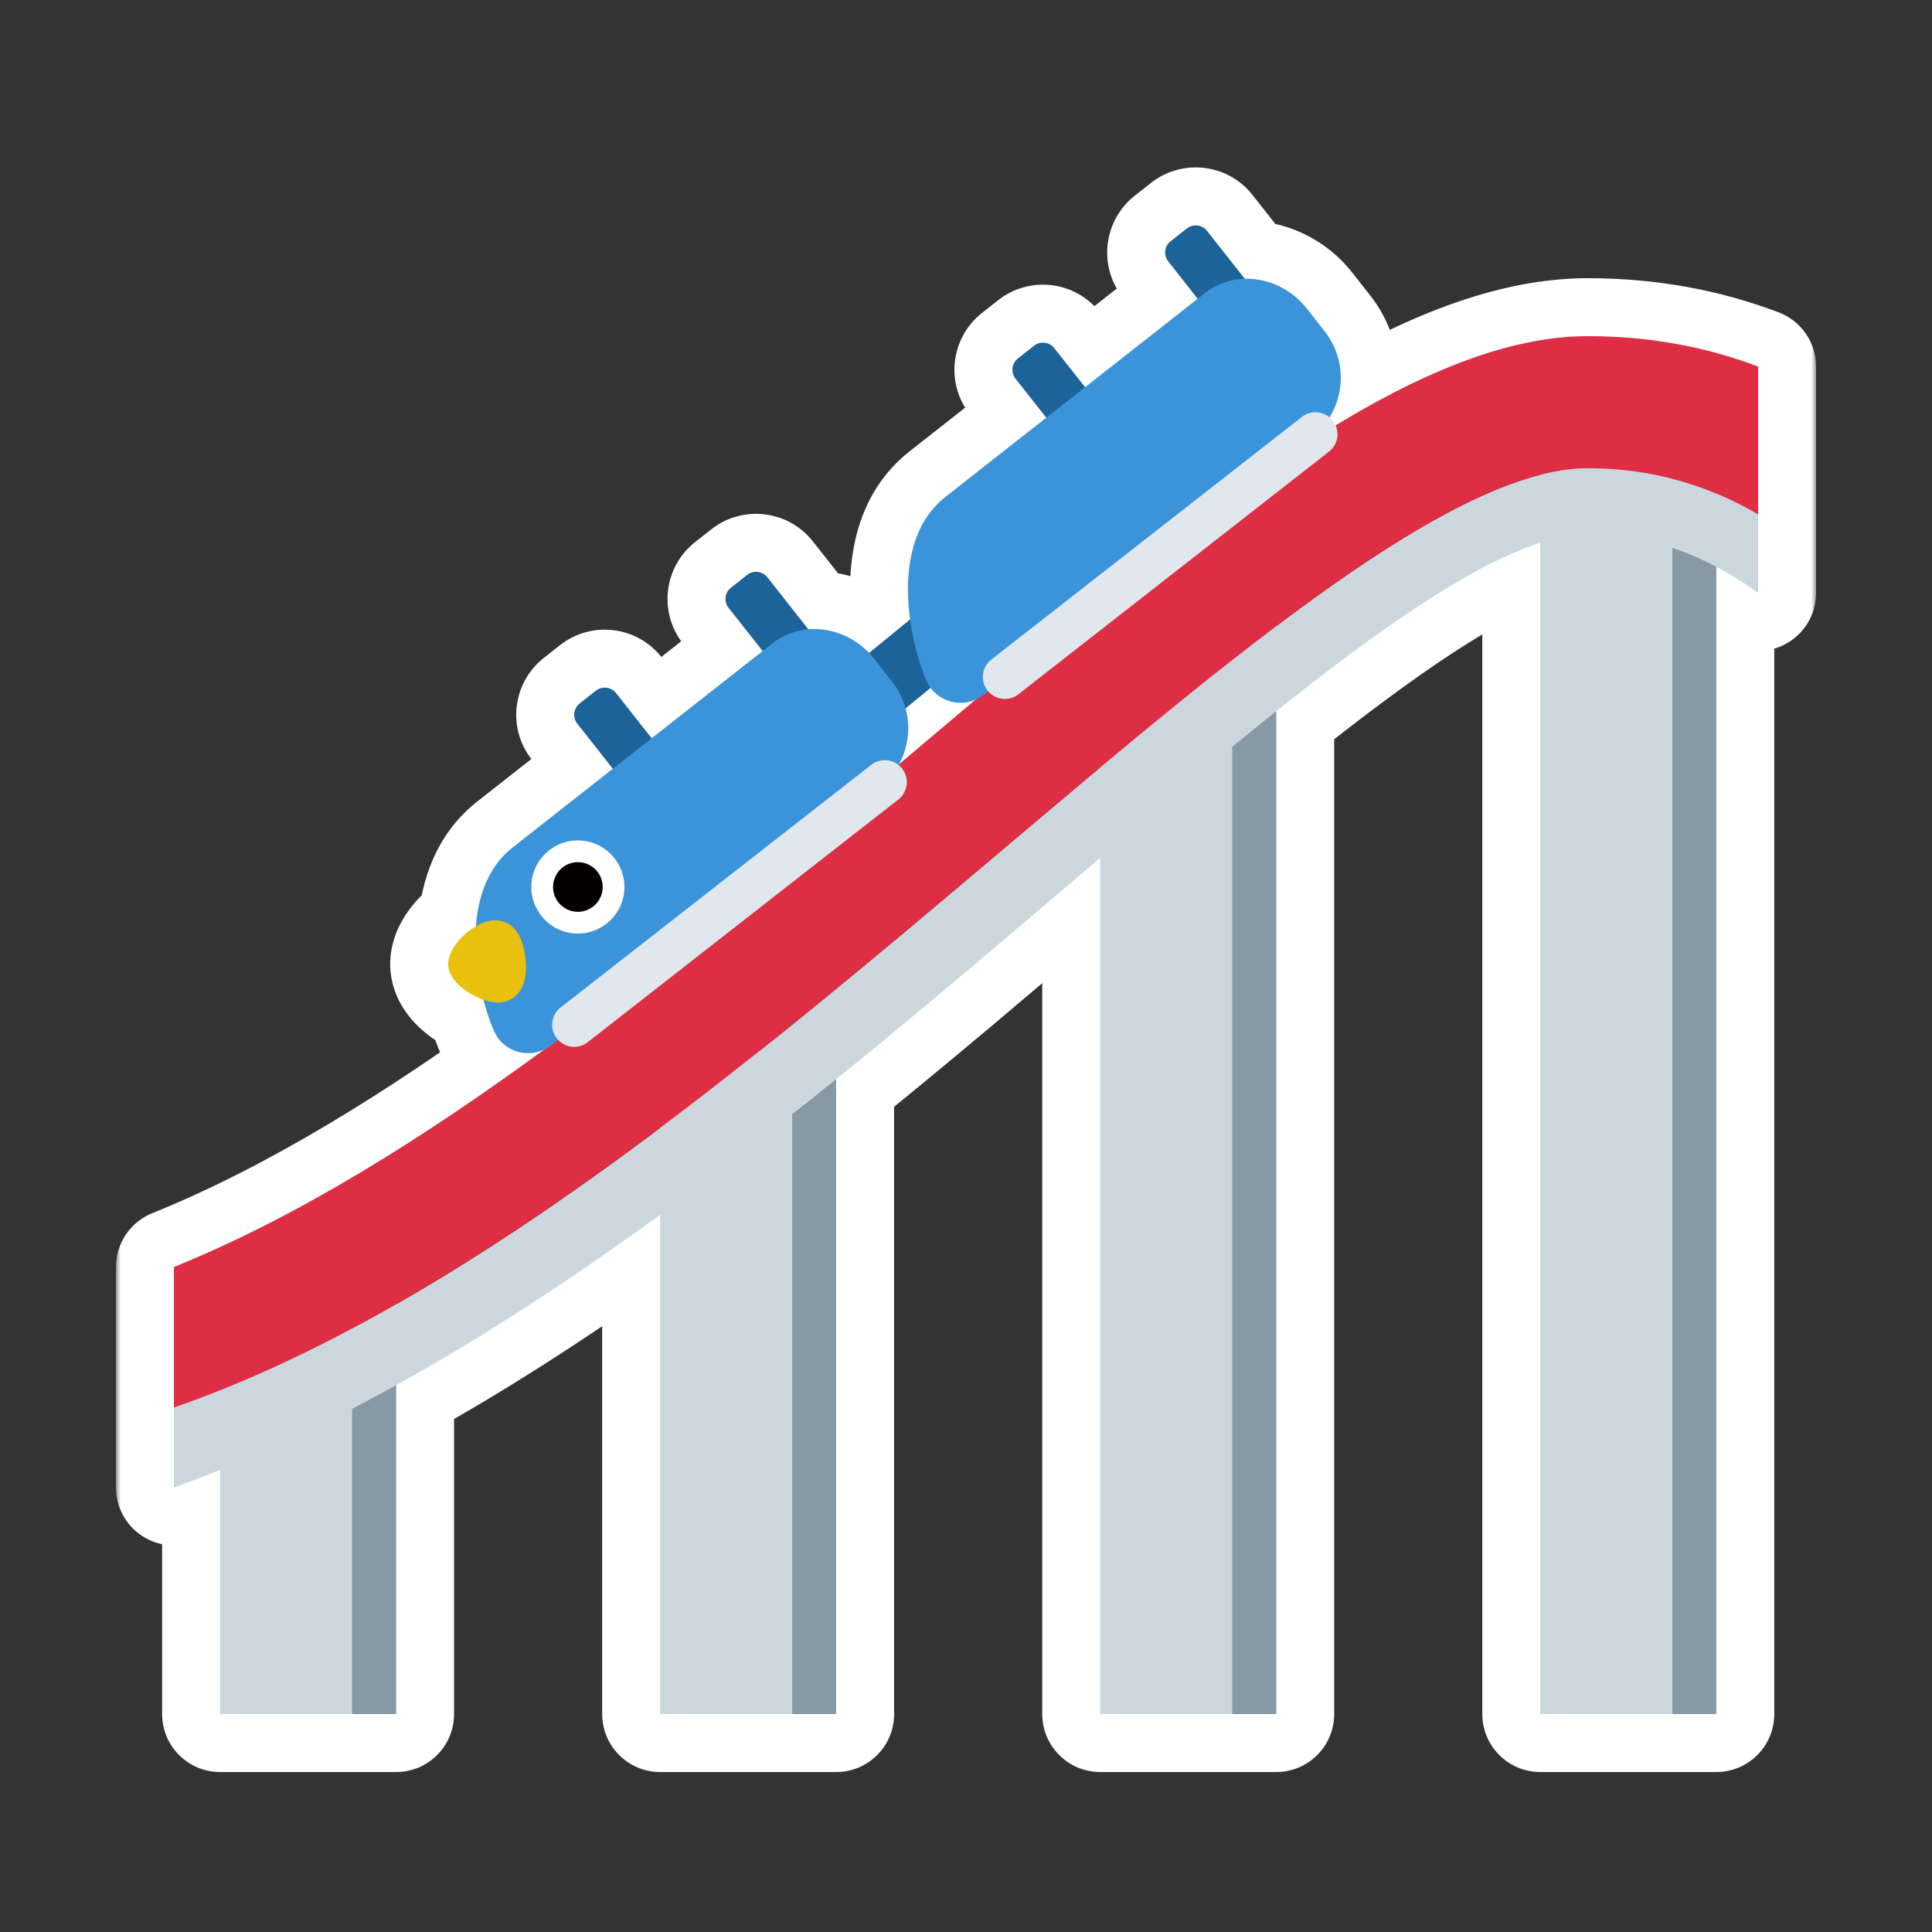 <svg width="200" height="200" viewBox="0 0 200 200" fill="none" xmlns="http://www.w3.org/2000/svg">
<rect x="0" y="0" width="200" height="200" fill="#333333" stroke="none"/>
<mask id="path-1-outside-1_1062_23735" maskUnits="userSpaceOnUse" x="12.003" y="16.332" width="176" height="168" fill="black">
<rect fill="white" x="12.003" y="16.332" width="176" height="168"/>
<path d="M122.857 23.652C123.504 23.142 124.443 23.256 124.949 23.898L128.862 28.86C131.224 28.793 133.649 29.865 135.286 31.952L137.136 34.307C139.209 36.947 139.305 40.508 137.638 43.207C137.758 43.307 137.87 43.421 137.971 43.549C138.091 43.702 138.186 43.867 138.261 44.037C147.727 38.289 156.448 34.798 164.356 34.798C170.889 34.798 176.743 35.951 182 37.946V61.384C180.611 60.369 179.168 59.458 177.672 58.667V177.44H159.449V56.18C152.278 58.492 142.757 65.129 132.114 73.626V177.44H113.893V88.796C112.854 89.68 111.811 90.568 110.766 91.46C103.074 98.017 94.979 104.916 86.56 111.712V177.44H68.338V125.749C59.473 132.199 50.336 138.229 41.005 143.391V177.44H22.783V152.154C21.194 152.796 19.6 153.408 18.003 153.984V131.156C30.679 126.039 43.593 117.968 56.345 108.641C54.735 109.416 52.747 108.998 51.601 107.536C51.223 107.055 50.574 105.532 50.048 103.493C48.397 102.922 46.564 101.577 46.405 100.026C46.25 98.513 47.722 96.78 49.266 95.886C49.49 92.774 50.531 89.721 53.113 87.692L63.438 79.579L59.761 74.915C59.25 74.268 59.364 73.33 60.006 72.824L61.683 71.502C62.33 70.993 63.268 71.107 63.773 71.749L67.458 76.421L78.947 67.395L75.422 62.924C74.912 62.277 75.026 61.339 75.668 60.834L77.345 59.512C77.991 59.002 78.93 59.116 79.436 59.758L83.617 65.061C83.639 65.088 83.657 65.117 83.677 65.145C85.918 64.954 88.259 65.806 89.968 67.59L94.211 64.122C93.615 59.739 94.039 54.447 97.886 51.426L108.308 43.239L105.123 39.2C104.613 38.553 104.727 37.615 105.369 37.109L107.046 35.788C107.692 35.278 108.631 35.392 109.137 36.034L112.328 40.081L123.981 30.926L120.936 27.064C120.425 26.417 120.539 25.479 121.182 24.973L122.857 23.652ZM93.748 73.327C94.277 75.267 94.03 77.348 93.066 79.112C93.659 78.612 94.251 78.114 94.84 77.616C96.905 75.87 98.95 74.144 100.972 72.442C99.389 73.124 97.485 72.688 96.373 71.27C96.359 71.253 96.347 71.233 96.333 71.213L93.748 73.327Z"/>
</mask>
<path d="M122.857 23.652C123.504 23.142 124.443 23.256 124.949 23.898L128.862 28.86C131.224 28.793 133.649 29.865 135.286 31.952L137.136 34.307C139.209 36.947 139.305 40.508 137.638 43.207C137.758 43.307 137.87 43.421 137.971 43.549C138.091 43.702 138.186 43.867 138.261 44.037C147.727 38.289 156.448 34.798 164.356 34.798C170.889 34.798 176.743 35.951 182 37.946V61.384C180.611 60.369 179.168 59.458 177.672 58.667V177.44H159.449V56.18C152.278 58.492 142.757 65.129 132.114 73.626V177.44H113.893V88.796C112.854 89.68 111.811 90.568 110.766 91.46C103.074 98.017 94.979 104.916 86.56 111.712V177.44H68.338V125.749C59.473 132.199 50.336 138.229 41.005 143.391V177.44H22.783V152.154C21.194 152.796 19.6 153.408 18.003 153.984V131.156C30.679 126.039 43.593 117.968 56.345 108.641C54.735 109.416 52.747 108.998 51.601 107.536C51.223 107.055 50.574 105.532 50.048 103.493C48.397 102.922 46.564 101.577 46.405 100.026C46.25 98.513 47.722 96.78 49.266 95.886C49.49 92.774 50.531 89.721 53.113 87.692L63.438 79.579L59.761 74.915C59.25 74.268 59.364 73.33 60.006 72.824L61.683 71.502C62.33 70.993 63.268 71.107 63.773 71.749L67.458 76.421L78.947 67.395L75.422 62.924C74.912 62.277 75.026 61.339 75.668 60.834L77.345 59.512C77.991 59.002 78.93 59.116 79.436 59.758L83.617 65.061C83.639 65.088 83.657 65.117 83.677 65.145C85.918 64.954 88.259 65.806 89.968 67.59L94.211 64.122C93.615 59.739 94.039 54.447 97.886 51.426L108.308 43.239L105.123 39.2C104.613 38.553 104.727 37.615 105.369 37.109L107.046 35.788C107.692 35.278 108.631 35.392 109.137 36.034L112.328 40.081L123.981 30.926L120.936 27.064C120.425 26.417 120.539 25.479 121.182 24.973L122.857 23.652ZM93.748 73.327C94.277 75.267 94.03 77.348 93.066 79.112C93.659 78.612 94.251 78.114 94.84 77.616C96.905 75.87 98.95 74.144 100.972 72.442C99.389 73.124 97.485 72.688 96.373 71.27C96.359 71.253 96.347 71.233 96.333 71.213L93.748 73.327Z" fill="#040000"/>
<path d="M122.857 23.652L126.572 28.363L126.573 28.363L122.857 23.652ZM124.949 23.898L120.235 27.61L120.238 27.613L124.949 23.898ZM128.862 28.86L124.151 32.575C125.326 34.065 127.136 34.911 129.032 34.858L128.862 28.86ZM135.286 31.952L130.566 35.656L130.567 35.657L135.286 31.952ZM137.136 34.307L132.417 38.013L132.418 38.014L137.136 34.307ZM137.638 43.207L132.533 40.053C130.966 42.59 131.5 45.893 133.786 47.807L137.638 43.207ZM137.971 43.549L133.251 47.254L133.258 47.263L137.971 43.549ZM138.261 44.037L132.774 46.466C133.473 48.044 134.817 49.244 136.464 49.761C138.11 50.278 139.9 50.061 141.375 49.165L138.261 44.037ZM164.356 34.798L164.356 28.798L164.356 28.798L164.356 34.798ZM182 37.946H188C188 35.453 186.459 33.221 184.129 32.336L182 37.946ZM182 61.384L178.459 66.228C180.283 67.561 182.701 67.757 184.716 66.734C186.731 65.712 188 63.644 188 61.384H182ZM177.672 58.667L180.473 53.361C178.613 52.38 176.375 52.443 174.574 53.529C172.773 54.615 171.672 56.565 171.672 58.667H177.672ZM177.672 177.44V183.44C180.986 183.44 183.672 180.754 183.672 177.44H177.672ZM159.449 177.44H153.449C153.449 180.754 156.136 183.44 159.449 183.44V177.44ZM159.449 56.18H165.449C165.449 54.262 164.532 52.459 162.982 51.33C161.431 50.201 159.434 49.881 157.608 50.47L159.449 56.18ZM132.114 73.626L128.37 68.938C126.945 70.076 126.114 71.802 126.114 73.626H132.114ZM132.114 177.44V183.44C135.428 183.44 138.114 180.754 138.114 177.44H132.114ZM113.893 177.44H107.893C107.893 180.754 110.579 183.44 113.893 183.44V177.44ZM113.893 88.796H119.893C119.893 86.456 118.533 84.33 116.409 83.349C114.285 82.367 111.784 82.71 110.003 84.227L113.893 88.796ZM110.766 91.46L106.873 86.894L106.873 86.894L110.766 91.46ZM86.56 111.712L82.791 107.044C81.38 108.183 80.56 109.899 80.56 111.712H86.56ZM86.56 177.44V183.44C89.873 183.44 92.56 180.754 92.56 177.44H86.56ZM68.338 177.44H62.338C62.338 180.754 65.024 183.44 68.338 183.44V177.44ZM68.338 125.749H74.338C74.338 123.492 73.071 121.426 71.06 120.402C69.049 119.378 66.633 119.569 64.808 120.897L68.338 125.749ZM41.005 143.391L38.1 138.141C36.19 139.198 35.005 141.208 35.005 143.391H41.005ZM41.005 177.44V183.44C44.319 183.44 47.005 180.754 47.005 177.44H41.005ZM22.783 177.44H16.783C16.783 180.754 19.47 183.44 22.783 183.44V177.44ZM22.783 152.154H28.783C28.783 150.159 27.792 148.295 26.138 147.179C24.484 146.064 22.384 145.844 20.535 146.591L22.783 152.154ZM18.003 153.984H12.003C12.003 155.939 12.955 157.771 14.555 158.894C16.154 160.017 18.201 160.291 20.039 159.628L18.003 153.984ZM18.003 131.156L15.757 125.592C13.488 126.508 12.003 128.709 12.003 131.156H18.003ZM56.345 108.641L59.887 113.484C62.39 111.653 63.085 108.217 61.491 105.557C59.897 102.897 56.538 101.89 53.744 103.234L56.345 108.641ZM51.601 107.536L56.322 103.833L56.318 103.829L51.601 107.536ZM50.048 103.493L55.858 101.994C55.355 100.046 53.91 98.479 52.008 97.822L50.048 103.493ZM46.405 100.026L40.437 100.638L40.437 100.638L46.405 100.026ZM49.266 95.886L52.272 101.079C53.992 100.083 55.107 98.301 55.25 96.319L49.266 95.886ZM53.113 87.692L49.406 82.974L49.406 82.974L53.113 87.692ZM63.438 79.579L67.146 84.296C68.398 83.312 69.208 81.87 69.396 80.288C69.585 78.706 69.136 77.115 68.15 75.864L63.438 79.579ZM59.761 74.915L64.472 71.2L64.47 71.197L59.761 74.915ZM60.006 72.824L63.719 77.537L63.719 77.537L60.006 72.824ZM61.683 71.502L65.396 76.215L65.396 76.215L61.683 71.502ZM63.773 71.749L59.059 75.46L59.062 75.464L63.773 71.749ZM67.458 76.421L62.746 80.136C64.796 82.735 68.562 83.184 71.165 81.139L67.458 76.421ZM78.947 67.395L82.654 72.113C83.907 71.129 84.717 69.687 84.905 68.105C85.094 66.523 84.645 64.931 83.659 63.68L78.947 67.395ZM75.422 62.924L80.133 59.209L80.133 59.209L75.422 62.924ZM75.668 60.834L79.377 65.55L79.382 65.546L75.668 60.834ZM77.345 59.512L81.058 64.225L81.061 64.223L77.345 59.512ZM79.436 59.758L74.721 63.47L74.724 63.474L79.436 59.758ZM83.617 65.061L88.329 61.346L88.329 61.346L83.617 65.061ZM83.677 65.145L78.725 68.533C79.946 70.318 82.033 71.307 84.188 71.123L83.677 65.145ZM89.968 67.59L85.634 71.74C87.8 74.002 91.341 74.218 93.765 72.236L89.968 67.59ZM94.211 64.122L98.008 68.767C99.624 67.446 100.437 65.381 100.156 63.314L94.211 64.122ZM97.886 51.426L101.591 56.146L101.592 56.145L97.886 51.426ZM108.308 43.239L112.014 47.957C113.267 46.973 114.077 45.531 114.265 43.949C114.454 42.367 114.006 40.775 113.019 39.524L108.308 43.239ZM105.123 39.2L109.835 35.485L109.833 35.482L105.123 39.2ZM105.369 37.109L109.082 41.822L109.083 41.822L105.369 37.109ZM107.046 35.788L110.759 40.5L110.761 40.499L107.046 35.788ZM109.137 36.034L104.424 39.747L104.425 39.749L109.137 36.034ZM112.328 40.081L107.617 43.796C109.666 46.395 113.432 46.843 116.035 44.799L112.328 40.081ZM123.981 30.926L127.688 35.645C128.941 34.66 129.751 33.218 129.939 31.636C130.128 30.054 129.679 28.462 128.693 27.211L123.981 30.926ZM120.936 27.064L125.647 23.349L125.645 23.346L120.936 27.064ZM121.182 24.973L124.893 29.687L124.897 29.685L121.182 24.973ZM93.748 73.327L89.949 68.682C88.116 70.182 87.337 72.619 87.959 74.904L93.748 73.327ZM93.066 79.112L87.801 76.235C86.416 78.77 87.034 81.932 89.272 83.759C91.509 85.587 94.731 85.56 96.938 83.695L93.066 79.112ZM94.84 77.616L98.713 82.199L98.713 82.198L94.84 77.616ZM100.972 72.442L104.835 77.032C107.112 75.116 107.64 71.821 106.077 69.289C104.513 66.758 101.331 65.754 98.598 66.931L100.972 72.442ZM96.373 71.27L101.094 67.567L101.09 67.562L96.373 71.27ZM96.333 71.213L101.214 67.723C100.249 66.374 98.769 65.484 97.124 65.265C95.48 65.046 93.819 65.518 92.534 66.568L96.333 71.213ZM122.857 23.652L126.573 28.363C124.614 29.908 121.778 29.57 120.235 27.61L124.949 23.898L129.664 20.187C127.109 16.941 122.395 16.375 119.142 18.941L122.857 23.652ZM124.949 23.898L120.238 27.613L124.151 32.575L128.862 28.86L133.574 25.145L129.66 20.183L124.949 23.898ZM128.862 28.86L129.032 34.858C129.481 34.845 130.096 35.057 130.566 35.656L135.286 31.952L140.006 28.248C137.202 24.674 132.967 22.741 128.693 22.862L128.862 28.86ZM135.286 31.952L130.567 35.657L132.417 38.013L137.136 34.307L141.855 30.602L140.005 28.246L135.286 31.952ZM137.136 34.307L132.418 38.014C132.886 38.61 132.921 39.426 132.533 40.053L137.638 43.207L142.742 46.36C145.689 41.59 145.533 35.283 141.854 30.601L137.136 34.307ZM137.638 43.207L133.786 47.807C133.606 47.656 133.423 47.473 133.251 47.254L137.971 43.549L142.691 39.845C142.317 39.369 141.91 38.958 141.489 38.606L137.638 43.207ZM137.971 43.549L133.258 47.263C133.023 46.965 132.871 46.684 132.774 46.466L138.261 44.037L143.747 41.608C143.5 41.049 143.159 40.439 142.683 39.836L137.971 43.549ZM138.261 44.037L141.375 49.165C150.53 43.607 158.101 40.798 164.356 40.798L164.356 34.798L164.356 28.798C154.795 28.799 144.925 32.971 135.147 38.908L138.261 44.037ZM164.356 34.798V40.798C170.165 40.798 175.297 41.82 179.871 43.556L182 37.946L184.129 32.336C178.189 30.082 171.613 28.798 164.356 28.798V34.798ZM182 37.946H176V61.384H182H188V37.946H182ZM182 61.384L185.541 56.541C183.935 55.367 182.246 54.297 180.473 53.361L177.672 58.667L174.871 63.974C176.091 64.617 177.287 65.371 178.459 66.228L182 61.384ZM177.672 58.667H171.672V177.44H177.672H183.672V58.667H177.672ZM177.672 177.44V171.44H159.449V177.44V183.44H177.672V177.44ZM159.449 177.44H165.449V56.18H159.449H153.449V177.44H159.449ZM159.449 56.18L157.608 50.47C149.238 53.168 138.906 60.525 128.37 68.938L132.114 73.626L135.858 78.315C146.607 69.732 155.318 63.816 161.29 61.891L159.449 56.18ZM132.114 73.626H126.114V177.44H132.114H138.114V73.626H132.114ZM132.114 177.44V171.44H113.893V177.44V183.44H132.114V177.44ZM113.893 177.44H119.893V88.796H113.893H107.893V177.44H113.893ZM113.893 88.796L110.003 84.227C108.963 85.112 107.919 86.001 106.873 86.894L110.766 91.46L114.658 96.025C115.702 95.135 116.744 94.248 117.783 93.364L113.893 88.796ZM110.766 91.46L106.873 86.894C99.174 93.458 91.138 100.306 82.791 107.044L86.56 111.712L90.328 116.381C98.82 109.526 106.974 102.576 114.658 96.025L110.766 91.46ZM86.56 111.712H80.56V177.44H86.56H92.56V111.712H86.56ZM86.56 177.44V171.44H68.338V177.44V183.44H86.56V177.44ZM68.338 177.44H74.338V125.749H68.338H62.338V177.44H68.338ZM68.338 125.749L64.808 120.897C56.084 127.245 47.158 133.129 38.1 138.141L41.005 143.391L43.91 148.641C53.513 143.328 62.862 137.153 71.868 130.6L68.338 125.749ZM41.005 143.391H35.005V177.44H41.005H47.005V143.391H41.005ZM41.005 177.44V171.44H22.783V177.44V183.44H41.005V177.44ZM22.783 177.44H28.783V152.154H22.783H16.783V177.44H22.783ZM22.783 152.154L20.535 146.591C19.011 147.207 17.488 147.791 15.967 148.34L18.003 153.984L20.039 159.628C21.712 159.024 23.377 158.386 25.032 157.717L22.783 152.154ZM18.003 153.984H24.003V131.156H18.003H12.003V153.984H18.003ZM18.003 131.156L20.249 136.72C33.585 131.336 46.957 122.942 59.887 113.484L56.345 108.641L52.803 103.798C40.229 112.995 27.773 120.741 15.757 125.592L18.003 131.156ZM56.345 108.641L53.744 103.234C54.615 102.815 55.691 103.029 56.322 103.833L51.601 107.536L46.88 111.239C49.803 114.966 54.854 116.016 58.946 114.048L56.345 108.641ZM51.601 107.536L56.318 103.829C56.474 104.026 56.565 104.175 56.593 104.223C56.629 104.282 56.64 104.307 56.63 104.286C56.608 104.242 56.547 104.114 56.459 103.892C56.284 103.45 56.065 102.798 55.858 101.994L50.048 103.493L44.238 104.991C44.557 106.227 44.925 107.357 45.301 108.306C45.598 109.058 46.116 110.267 46.883 111.243L51.601 107.536ZM50.048 103.493L52.008 97.822C51.949 97.802 51.86 97.763 51.765 97.71C51.669 97.655 51.624 97.617 51.628 97.62C51.632 97.624 51.661 97.649 51.706 97.7C51.75 97.751 51.821 97.839 51.902 97.969C52.061 98.224 52.302 98.715 52.374 99.414L46.405 100.026L40.437 100.638C40.734 103.54 42.463 105.541 43.707 106.634C45.041 107.807 46.612 108.654 48.087 109.163L50.048 103.493ZM46.405 100.026L52.374 99.414C52.446 100.114 52.31 100.636 52.214 100.901C52.164 101.04 52.116 101.136 52.085 101.193C52.053 101.25 52.031 101.28 52.027 101.286C52.022 101.292 52.052 101.253 52.12 101.192C52.188 101.132 52.246 101.094 52.272 101.079L49.266 95.886L46.26 90.694C44.818 91.528 43.429 92.726 42.37 94.162C41.387 95.494 40.145 97.79 40.437 100.638L46.405 100.026ZM49.266 95.886L55.25 96.319C55.407 94.147 56.058 93.009 56.821 92.41L53.113 87.692L49.406 82.974C45.004 86.434 43.574 91.4 43.281 95.454L49.266 95.886ZM53.113 87.692L56.82 92.41L67.146 84.296L63.438 79.579L59.731 74.861L49.406 82.974L53.113 87.692ZM63.438 79.579L68.15 75.864L64.472 71.2L59.761 74.915L55.049 78.63L58.727 83.294L63.438 79.579ZM59.761 74.915L64.47 71.197C66.015 73.154 65.68 75.992 63.719 77.537L60.006 72.824L56.293 68.111C53.047 70.668 52.486 75.382 55.051 78.632L59.761 74.915ZM60.006 72.824L63.719 77.537L65.396 76.215L61.683 71.502L57.969 66.79L56.292 68.111L60.006 72.824ZM61.683 71.502L65.396 76.215C63.439 77.757 60.603 77.422 59.059 75.46L63.773 71.749L68.488 68.038C65.933 64.791 61.22 64.228 57.969 66.79L61.683 71.502ZM63.773 71.749L59.062 75.464L62.746 80.136L67.458 76.421L72.169 72.706L68.485 68.034L63.773 71.749ZM67.458 76.421L71.165 81.139L82.654 72.113L78.947 67.395L75.241 62.677L63.751 71.703L67.458 76.421ZM78.947 67.395L83.659 63.68L80.133 59.209L75.422 62.924L70.71 66.64L74.236 71.11L78.947 67.395ZM75.422 62.924L80.133 59.209C81.677 61.167 81.341 64.005 79.377 65.55L75.668 60.834L71.959 56.117C68.71 58.673 68.146 63.388 70.711 66.64L75.422 62.924ZM75.668 60.834L79.382 65.546L81.058 64.225L77.345 59.512L73.631 54.8L71.954 56.121L75.668 60.834ZM77.345 59.512L81.061 64.223C79.101 65.769 76.265 65.43 74.721 63.47L79.436 59.758L84.15 56.047C81.595 52.802 76.881 52.236 73.629 54.801L77.345 59.512ZM79.436 59.758L74.724 63.474L78.906 68.776L83.617 65.061L88.329 61.346L84.147 56.043L79.436 59.758ZM83.617 65.061L78.906 68.776C78.815 68.661 78.75 68.569 78.724 68.532C78.711 68.513 78.701 68.499 78.703 68.501C78.704 68.503 78.703 68.501 78.708 68.509C78.712 68.514 78.718 68.523 78.725 68.533L83.677 65.145L88.629 61.757C88.631 61.76 88.632 61.762 88.631 61.76C88.63 61.759 88.629 61.758 88.628 61.756C88.626 61.754 88.624 61.751 88.622 61.747C88.614 61.735 88.595 61.707 88.571 61.674C88.526 61.608 88.441 61.488 88.329 61.346L83.617 65.061ZM83.677 65.145L84.188 71.123C84.586 71.089 85.156 71.241 85.634 71.74L89.968 67.59L94.302 63.441C91.362 60.371 87.25 58.818 83.166 59.167L83.677 65.145ZM89.968 67.59L93.765 72.236L98.008 68.767L94.211 64.122L90.413 59.476L86.17 62.945L89.968 67.59ZM94.211 64.122L100.156 63.314C99.919 61.568 99.931 59.92 100.232 58.596C100.521 57.331 101.007 56.604 101.591 56.146L97.886 51.426L94.18 46.707C87.66 51.826 87.611 60.109 88.266 64.93L94.211 64.122ZM97.886 51.426L101.592 56.145L112.014 47.957L108.308 43.239L104.601 38.521L94.179 46.708L97.886 51.426ZM108.308 43.239L113.019 39.524L109.835 35.485L105.123 39.2L100.411 42.915L103.596 46.954L108.308 43.239ZM105.123 39.2L109.833 35.482C111.382 37.445 111.038 40.281 109.082 41.822L105.369 37.109L101.656 32.396C98.416 34.948 97.844 39.662 100.413 42.917L105.123 39.2ZM105.369 37.109L109.083 41.822L110.759 40.5L107.046 35.788L103.332 31.075L101.656 32.396L105.369 37.109ZM107.046 35.788L110.761 40.499C108.801 42.045 105.966 41.705 104.424 39.747L109.137 36.034L113.85 32.321C111.296 29.079 106.584 28.511 103.33 31.076L107.046 35.788ZM109.137 36.034L104.425 39.749L107.617 43.796L112.328 40.081L117.039 36.365L113.848 32.318L109.137 36.034ZM112.328 40.081L116.035 44.799L127.688 35.645L123.981 30.926L120.275 26.208L108.622 35.362L112.328 40.081ZM123.981 30.926L128.693 27.211L125.647 23.349L120.936 27.064L116.224 30.779L119.27 34.642L123.981 30.926ZM120.936 27.064L125.645 23.346C127.194 25.308 126.852 28.145 124.893 29.687L121.182 24.973L117.47 20.259C114.227 22.813 113.657 27.527 116.226 30.782L120.936 27.064ZM121.182 24.973L124.897 29.685L126.572 28.363L122.857 23.652L119.142 18.94L117.467 20.262L121.182 24.973ZM93.748 73.327L87.959 74.904C88.079 75.344 88.023 75.829 87.801 76.235L93.066 79.112L98.332 81.989C100.038 78.867 100.474 75.189 99.537 71.749L93.748 73.327ZM93.066 79.112L96.938 83.695C97.483 83.235 98.157 82.668 98.713 82.199L94.84 77.616L90.967 73.033C90.344 73.56 89.834 73.988 89.195 74.528L93.066 79.112ZM94.84 77.616L98.713 82.198C100.777 80.454 102.818 78.73 104.835 77.032L100.972 72.442L97.108 67.852C95.082 69.557 93.033 71.287 90.967 73.033L94.84 77.616ZM100.972 72.442L98.598 66.931C99.45 66.564 100.482 66.786 101.094 67.567L96.373 71.27L91.652 74.973C94.489 78.59 99.328 79.683 103.345 77.952L100.972 72.442ZM96.373 71.27L101.09 67.562C101.169 67.663 101.23 67.747 101.269 67.802C101.306 67.855 101.334 67.897 101.339 67.904C101.341 67.908 101.345 67.913 101.34 67.906C101.337 67.901 101.329 67.889 101.319 67.874C101.3 67.845 101.262 67.79 101.214 67.723L96.333 71.213L91.452 74.702C91.411 74.644 91.381 74.6 91.368 74.581C91.364 74.575 91.361 74.571 91.36 74.569C91.359 74.567 91.358 74.566 91.358 74.566C91.357 74.565 91.357 74.564 91.357 74.564C91.355 74.562 91.362 74.572 91.367 74.58C91.379 74.598 91.413 74.648 91.457 74.711C91.502 74.775 91.57 74.869 91.656 74.978L96.373 71.27ZM96.333 71.213L92.534 66.568L89.949 68.682L93.748 73.327L97.547 77.971L100.132 75.857L96.333 71.213Z" fill="white" mask="url(#path-1-outside-1_1062_23735)"/>
<path d="M159.449 43.487H177.671V177.44H159.449V43.487Z" fill="#CCD6DD"/>
<path d="M173.116 43.487H177.672V177.44H173.116V43.487Z" fill="#8899A6"/>
<path d="M132.114 59.946L113.893 70.956V177.44H132.114V59.946ZM68.338 108.73H86.56V177.44H68.338V108.73ZM22.783 130.555H41.005V177.44H22.783V130.555Z" fill="#CCD6DD"/>
<path d="M36.449 130.555H41.005V177.44H36.449V130.555ZM82.004 108.73H86.559V177.44H82.004V108.73ZM127.559 59.946H132.114V177.44H127.559V59.946Z" fill="#8899A6"/>
<path d="M103.664 88.053C76.987 110.598 47.573 135.398 18.003 145.711V153.984C51.654 141.844 83.702 114.534 110.766 91.46C132.582 72.86 153.191 55.294 164.357 55.294C171.008 55.294 176.866 57.631 182 61.385V53.249C176.943 50.283 171.112 48.466 164.357 48.466C150.503 48.466 127.753 67.694 103.664 88.053Z" fill="#CCD6DD"/>
<path d="M164.357 34.799C145.501 34.799 122.027 54.638 94.84 77.616C70.495 98.188 43.755 120.761 18.003 131.156V145.715C47.573 135.397 76.987 110.602 103.664 88.057C127.753 67.698 150.503 48.469 164.357 48.469C171.112 48.469 176.943 50.288 182 53.253V37.946C176.743 35.951 170.889 34.799 164.357 34.799Z" fill="#DD2E44"/>
<path d="M67.71 79.142L66.033 80.463C65.386 80.973 64.448 80.859 63.942 80.217L59.76 74.914C59.25 74.268 59.364 73.329 60.006 72.823L61.682 71.502C62.33 70.993 63.268 71.106 63.773 71.748L67.956 77.051C68.465 77.698 68.356 78.632 67.71 79.142ZM83.371 67.152L81.695 68.473C81.048 68.983 80.109 68.87 79.603 68.227L75.422 62.925C74.911 62.278 75.025 61.339 75.668 60.834L77.344 59.513C77.991 59.002 78.93 59.116 79.435 59.759L83.617 65.061C84.127 65.708 84.018 66.642 83.371 67.152ZM113.073 43.427L111.396 44.748C110.749 45.258 109.811 45.144 109.305 44.502L105.123 39.2C104.613 38.553 104.727 37.614 105.369 37.109L107.046 35.788C107.693 35.278 108.631 35.392 109.137 36.033L113.319 41.336C113.834 41.978 113.72 42.917 113.073 43.427ZM128.885 31.292L127.208 32.613C126.562 33.123 125.623 33.009 125.117 32.366L120.936 27.064C120.425 26.417 120.539 25.479 121.181 24.973L122.858 23.652C123.505 23.142 124.443 23.255 124.949 23.898L129.131 29.2C129.641 29.843 129.531 30.781 128.885 31.292ZM90.017 75.379C89.029 75.379 88.045 74.951 87.371 74.126C86.177 72.669 86.391 70.514 87.854 69.32L94.272 64.072C95.734 62.879 97.889 63.089 99.083 64.555C100.277 66.013 100.062 68.168 98.6 69.361L92.181 74.609C91.543 75.124 90.778 75.379 90.017 75.379Z" fill="#1C6399"/>
<path d="M79.954 66.605L53.113 87.692C46.18 93.141 50.361 105.96 51.601 107.536C52.926 109.226 55.377 109.522 57.067 108.192L91.046 81.497C94.427 78.841 95.014 73.949 92.359 70.569L90.509 68.214C87.853 64.829 83.129 64.109 79.954 66.605Z" fill="#3B94D9"/>
<path d="M51.445 103.785C49.659 103.724 46.613 102.047 46.406 100.026C46.198 98.005 48.896 95.592 50.787 95.311C52.675 95.031 54.11 96.328 54.416 99.346C54.724 102.396 53.231 103.846 51.445 103.785Z" fill="#EAC00F"/>
<path d="M124.731 30.339L97.886 51.427C90.952 56.871 95.134 69.694 96.373 71.27C97.699 72.96 100.149 73.256 101.84 71.926L135.823 45.236C139.204 42.58 139.791 37.687 137.136 34.307L135.286 31.952C132.63 28.567 127.901 27.848 124.731 30.339Z" fill="#3B94D9"/>
<path d="M59.439 108.37C58.764 108.37 58.095 108.069 57.644 107.495C56.865 106.506 57.042 105.071 58.035 104.297L90.193 79.174C91.172 78.409 92.607 78.573 93.386 79.566C94.165 80.554 93.987 81.989 92.995 82.764L60.837 107.887C60.427 108.215 59.935 108.37 59.439 108.37ZM104.023 72.354C103.349 72.354 102.679 72.054 102.228 71.48C101.449 70.491 101.627 69.056 102.62 68.282L134.777 43.158C135.761 42.388 137.191 42.557 137.97 43.55C138.75 44.539 138.572 45.974 137.579 46.748L105.422 71.871C105.007 72.195 104.515 72.354 104.023 72.354Z" fill="#E1E8ED"/>
<path d="M59.821 96.641C62.483 96.641 64.641 94.483 64.641 91.821C64.641 89.158 62.483 87 59.821 87C57.158 87 55 89.158 55 91.821C55 94.483 57.158 96.641 59.821 96.641Z" fill="white"/>
<path d="M59.821 94.39C61.24 94.39 62.391 93.24 62.391 91.821C62.391 90.401 61.24 89.251 59.821 89.251C58.402 89.251 57.252 90.401 57.252 91.821C57.252 93.24 58.402 94.39 59.821 94.39Z" fill="#040000"/>
</svg>
